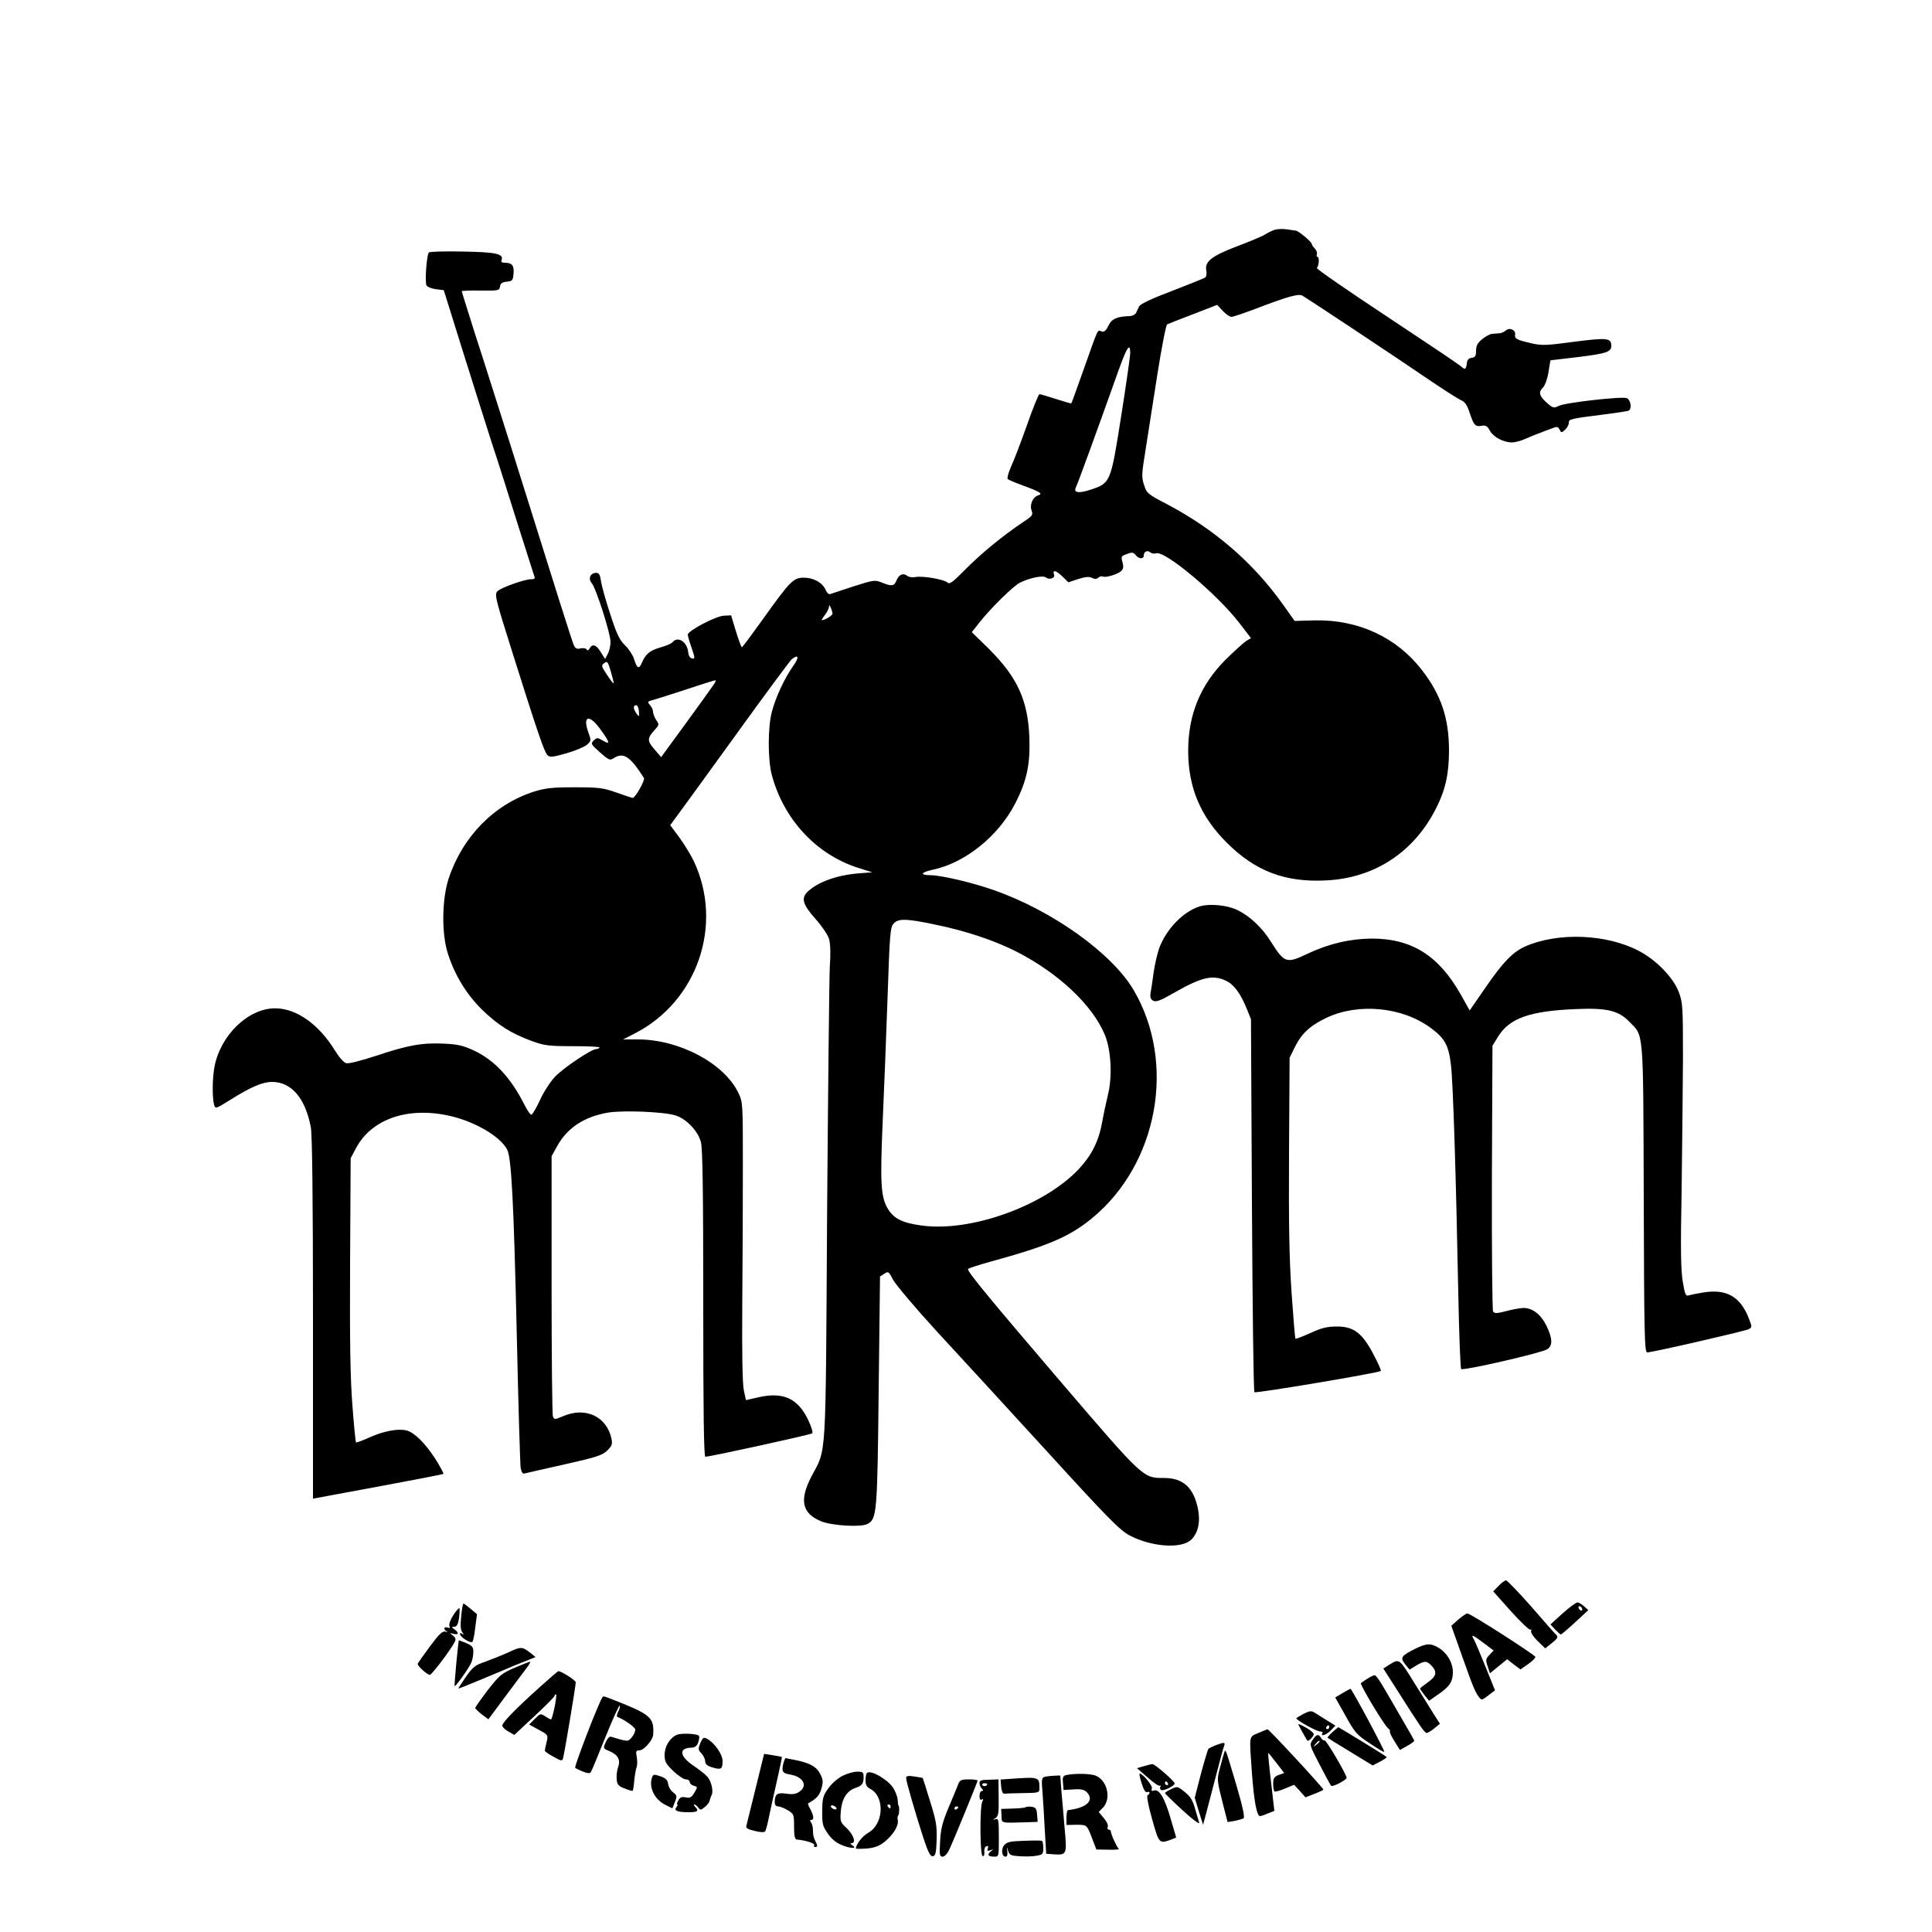 <?xml version="1.0" standalone="no"?>
<!DOCTYPE svg PUBLIC "-//W3C//DTD SVG 20010904//EN"
 "http://www.w3.org/TR/2001/REC-SVG-20010904/DTD/svg10.dtd">
<svg version="1.0" xmlns="http://www.w3.org/2000/svg"
 width="1000pt" height="1000pt" viewBox="0 0 1000 1000"
 preserveAspectRatio="xMidYMid meet">
<g transform="translate(0,1000) scale(0.1,-0.1)"
fill="#000000" stroke="none">
<path d="M6599 8811 c-14 -5 -37 -15 -50 -24 -13 -9 -78 -36 -144 -61 -134
-51 -171 -80 -161 -127 3 -17 0 -31 -7 -36 -6 -4 -83 -35 -171 -69 -106 -40
-163 -67 -170 -80 -5 -10 -12 -26 -16 -34 -4 -8 -18 -15 -31 -16 -68 -2 -95
-14 -112 -50 -13 -27 -22 -34 -36 -29 -22 7 -14 23 -93 -200 -33 -93 -61 -171
-63 -173 -1 -1 -37 9 -80 23 -43 14 -81 25 -85 25 -4 0 -34 -73 -65 -162 -32
-90 -69 -187 -83 -216 -13 -30 -20 -57 -16 -62 5 -4 43 -20 84 -35 87 -32 99
-41 73 -49 -28 -9 -45 -50 -33 -80 8 -22 3 -27 -48 -61 -98 -65 -214 -160
-296 -243 -65 -66 -81 -78 -92 -67 -17 16 -130 36 -167 28 -15 -3 -34 0 -42 7
-20 16 -43 6 -55 -25 -11 -29 -26 -31 -76 -10 -35 14 -42 13 -143 -19 -58 -19
-113 -37 -121 -40 -10 -4 -19 3 -27 22 -17 37 -62 62 -113 62 -53 0 -71 -18
-210 -213 -58 -81 -107 -147 -110 -147 -3 0 -17 37 -31 83 l-25 82 -39 -2
c-42 -3 -185 -78 -185 -98 0 -7 9 -38 20 -69 18 -53 18 -57 2 -54 -11 2 -18
14 -20 33 -6 54 -54 84 -81 51 -6 -7 -33 -19 -59 -26 -57 -16 -80 -34 -99 -79
-16 -37 -25 -33 -42 20 -6 19 -27 51 -46 69 -29 28 -43 58 -76 160 -23 69 -44
145 -48 170 -5 35 -10 45 -25 45 -30 0 -43 -30 -24 -52 22 -24 98 -261 98
-305 0 -20 -6 -48 -14 -62 l-14 -27 -22 35 c-23 39 -44 46 -58 20 -6 -11 -11
-13 -16 -5 -4 6 -18 8 -31 5 -19 -5 -27 -1 -35 17 -10 23 -75 228 -329 1039
-62 195 -143 452 -182 571 -38 120 -69 219 -69 222 0 2 44 4 98 3 93 -1 97 0
100 21 2 16 11 23 35 25 29 3 32 6 35 42 4 42 -8 56 -45 56 -15 0 -21 5 -17
13 12 33 -25 42 -199 45 -93 2 -173 0 -177 -5 -12 -12 -22 -156 -12 -171 5 -8
27 -16 49 -19 l40 -5 88 -282 c48 -154 118 -375 155 -491 38 -115 103 -320
145 -455 43 -135 80 -250 82 -257 3 -7 -3 -11 -14 -11 -30 3 -162 -44 -179
-63 -15 -16 -9 -40 75 -306 135 -429 168 -524 184 -541 14 -13 24 -12 99 9 45
13 93 33 106 44 22 20 23 21 7 65 -31 87 6 95 64 13 49 -67 51 -80 11 -56 -28
16 -31 16 -47 0 -16 -16 -15 -19 32 -61 47 -41 52 -43 72 -30 50 32 85 9 156
-103 7 -11 -45 -103 -58 -103 -3 0 -40 12 -82 27 -70 25 -92 28 -218 28 -117
0 -151 -4 -210 -22 -207 -66 -371 -233 -443 -451 -35 -108 -37 -284 -4 -387
35 -111 96 -211 176 -290 82 -80 153 -125 258 -163 66 -24 86 -27 215 -27 77
0 139 -3 136 -7 -2 -5 -10 -8 -17 -8 -25 0 -174 -100 -215 -145 -24 -26 -59
-80 -77 -121 -19 -41 -39 -74 -44 -74 -5 0 -22 24 -36 53 -71 140 -155 230
-262 280 -54 25 -83 32 -153 35 -112 6 -189 -8 -353 -63 -77 -25 -142 -42
-154 -38 -13 3 -37 31 -58 65 -84 137 -200 219 -310 219 -139 0 -283 -139
-314 -303 -11 -56 -12 -160 -2 -196 7 -22 8 -22 82 24 108 68 169 94 218 94
101 0 173 -85 201 -236 7 -38 11 -375 11 -989 l0 -932 335 62 c184 34 337 64
340 66 2 3 -17 39 -43 80 -53 81 -108 135 -148 145 -43 11 -118 -3 -189 -35
-38 -17 -70 -29 -72 -27 -3 2 -11 89 -19 192 -11 141 -14 325 -12 734 l3 545
27 51 c79 150 264 216 478 170 133 -28 269 -107 305 -176 22 -43 34 -265 50
-965 8 -357 17 -665 20 -683 5 -25 10 -32 23 -28 9 2 103 24 207 47 164 37
194 47 218 71 24 24 28 33 22 61 -24 115 -134 167 -250 117 -43 -18 -46 -19
-53 -2 -4 9 -7 316 -7 682 l0 665 29 53 c52 94 140 152 262 173 78 13 285 5
349 -14 57 -17 119 -82 133 -139 9 -34 12 -268 12 -837 0 -563 3 -791 11 -791
25 0 545 114 553 121 5 5 -5 36 -23 74 -54 109 -130 142 -258 112 l-62 -14
-11 51 c-7 33 -10 187 -8 446 2 217 3 541 3 720 0 324 0 325 -24 375 -75 153
-306 275 -520 275 l-76 0 59 30 c326 166 463 565 306 895 -16 33 -50 88 -75
122 l-46 62 39 53 c22 29 160 220 307 423 147 204 275 376 283 383 36 28 40
10 7 -36 -44 -62 -90 -160 -110 -237 -21 -79 -21 -244 -1 -323 61 -232 231
-416 451 -485 l70 -22 -76 -6 c-107 -9 -204 -44 -256 -92 -38 -34 -30 -67 37
-142 33 -37 65 -84 71 -105 7 -23 9 -76 4 -145 -3 -61 -9 -636 -14 -1280 -8
-1306 -2 -1207 -81 -1357 -64 -124 -49 -192 52 -233 57 -22 205 -31 238 -13
49 26 51 56 58 692 l7 589 22 14 c21 14 23 12 45 -30 13 -25 113 -144 223
-264 111 -120 368 -400 572 -623 320 -351 379 -410 429 -437 114 -60 268 -71
319 -23 36 34 49 92 36 158 -22 112 -77 162 -175 162 -111 0 -104 -6 -541 504
-360 421 -474 559 -475 577 0 4 53 21 118 39 299 82 408 129 525 225 341 281
436 803 215 1180 -112 191 -423 413 -725 518 -110 39 -273 77 -327 77 -56 0
-50 15 11 28 168 35 341 174 428 344 60 116 78 203 73 342 -8 193 -62 310
-210 458 l-88 86 42 53 c55 70 174 187 207 203 52 26 120 39 135 27 17 -14 49
-3 42 14 -10 27 9 24 41 -7 l33 -32 51 17 c38 12 57 13 71 6 14 -7 23 -7 33 1
8 7 18 9 23 6 13 -8 79 12 96 29 11 11 12 23 6 45 -8 28 -6 32 16 40 34 13 39
13 54 -5 16 -19 40 -19 40 -1 0 21 19 30 34 17 7 -6 21 -8 30 -5 44 17 317
-212 432 -362 l59 -77 -25 -15 c-14 -9 -61 -52 -106 -96 -130 -130 -194 -284
-194 -472 0 -189 63 -339 199 -475 148 -148 302 -207 515 -196 251 12 456 147
570 375 47 93 66 176 66 297 0 168 -41 289 -141 418 -130 168 -328 260 -551
256 l-107 -3 -61 86 c-154 216 -353 388 -599 518 -100 52 -106 57 -119 99 -14
41 -13 57 7 180 12 75 39 251 61 390 22 140 45 258 51 262 6 3 66 27 135 53
l124 48 29 -31 c16 -17 36 -31 45 -31 9 0 64 19 123 41 164 63 223 80 244 69
26 -15 493 -324 653 -434 77 -52 152 -100 167 -107 21 -8 32 -24 45 -63 22
-67 30 -76 62 -70 22 4 30 0 44 -26 19 -33 70 -60 115 -60 14 0 45 8 67 18 23
10 56 24 74 30 17 7 46 18 63 24 27 11 32 11 41 -5 9 -18 11 -18 29 -1 10 9
19 25 19 35 0 20 4 21 183 44 65 8 123 17 128 20 16 11 10 54 -10 64 -21 11
-322 -23 -353 -40 -26 -13 -30 -12 -66 20 -36 34 -40 52 -14 77 9 10 22 45 27
78 l10 61 144 17 c145 18 171 26 171 58 0 41 -21 43 -193 21 -148 -20 -168
-20 -224 -7 -73 17 -84 23 -81 43 5 24 -27 40 -47 23 -10 -8 -25 -15 -34 -15
-9 -1 -26 -2 -38 -3 -12 -1 -35 -14 -52 -28 -23 -19 -31 -34 -31 -59 0 -27 -4
-34 -22 -37 -17 -2 -24 -11 -26 -30 -4 -32 -9 -34 -34 -11 -10 9 -183 125
-384 258 -200 132 -362 244 -358 248 11 11 14 57 4 57 -5 0 -7 6 -4 14 3 7 -2
20 -10 29 -9 9 -16 19 -16 24 -1 11 -66 66 -82 69 -7 1 -29 4 -48 7 -19 3 -47
2 -61 -2z m-749 -639 c0 -15 -21 -162 -47 -327 -54 -343 -55 -345 -156 -379
-63 -21 -93 -17 -78 12 9 17 112 300 222 609 42 117 59 142 59 85z m-1541
-1348 c1 -9 -39 -34 -55 -34 -3 0 4 12 15 26 12 15 21 34 22 43 0 12 2 11 9
-4 5 -11 9 -25 9 -31z m-1133 -361 c-2 -2 -17 18 -34 44 -30 45 -31 49 -14 61
15 12 19 7 34 -45 9 -31 16 -59 14 -60z m512 -15 c-12 -18 -77 -108 -144 -200
l-122 -167 -35 41 c-39 45 -38 57 6 105 19 21 19 24 3 47 -9 14 -16 33 -16 42
0 10 -7 25 -16 35 -15 17 -13 18 23 28 21 6 99 31 173 55 74 25 139 45 143 45
5 1 -2 -14 -15 -31z m-381 -130 c2 -29 1 -30 -12 -12 -18 24 -19 44 -2 44 6 0
13 -14 14 -32z m1535 -1104 c157 -32 302 -81 414 -137 222 -112 402 -282 464
-437 31 -77 38 -212 15 -305 -9 -38 -23 -102 -30 -142 -18 -101 -55 -173 -122
-245 -181 -191 -561 -327 -815 -291 -100 14 -143 36 -174 89 -35 60 -39 132
-25 455 7 151 18 437 25 636 11 329 14 364 31 382 24 28 66 27 217 -5z"/>
<path d="M6211 5309 c-85 -26 -172 -115 -210 -214 -10 -28 -24 -86 -30 -130
-6 -44 -13 -92 -16 -107 -3 -20 1 -30 14 -38 15 -7 36 0 102 38 148 85 206 99
276 65 39 -18 74 -65 106 -144 l22 -54 5 -962 c3 -529 8 -965 13 -969 7 -7
644 100 654 110 3 3 -15 42 -39 88 -58 110 -103 143 -191 142 -48 0 -79 -8
-135 -34 -40 -18 -74 -31 -77 -29 -2 3 -11 110 -20 239 -12 179 -15 353 -13
725 l3 490 28 57 c34 69 80 111 165 151 166 77 391 55 538 -54 72 -53 92 -89
104 -190 11 -91 26 -563 38 -1181 4 -213 11 -390 15 -394 10 -10 415 83 445
102 30 19 28 57 -4 123 -29 58 -72 91 -118 91 -15 0 -55 -7 -89 -16 -49 -13
-62 -13 -69 -2 -4 7 -7 319 -6 694 l3 681 30 49 c59 94 163 131 400 141 161 7
221 -7 277 -64 77 -79 73 -23 76 -915 2 -710 4 -798 18 -798 27 0 505 110 525
120 18 10 18 12 2 53 -44 116 -116 157 -238 137 -31 -5 -65 -12 -75 -15 -15
-5 -19 6 -30 71 -10 58 -12 167 -6 472 3 219 6 526 7 683 0 271 -1 289 -22
345 -28 74 -116 165 -206 212 -167 88 -419 98 -589 23 -64 -29 -114 -80 -204
-211 l-83 -120 -46 82 c-114 202 -254 290 -461 290 -112 -1 -220 -26 -329 -77
-113 -54 -122 -51 -193 61 -45 73 -110 133 -174 164 -51 25 -144 34 -193 19z"/>
<path d="M7756 1791 l-27 -28 91 -102 c50 -56 96 -99 101 -96 5 3 6 0 4 -7 -3
-8 12 -31 34 -52 l39 -38 35 28 c27 21 32 30 24 40 -7 6 -66 73 -131 148 -66
75 -125 136 -131 136 -6 0 -24 -13 -39 -29z"/>
<path d="M8089 1650 l-64 -58 24 -26 c14 -14 27 -26 30 -26 3 0 37 29 74 63
l68 63 -21 19 c-12 11 -27 20 -34 21 -7 1 -41 -24 -77 -56z m101 19 c0 -6 -4
-7 -10 -4 -5 3 -10 11 -10 16 0 6 5 7 10 4 6 -3 10 -11 10 -16z"/>
<path d="M2387 1633 c-5 -46 -3 -71 6 -82 10 -12 9 -13 -2 -7 -9 6 -12 4 -9
-5 6 -17 55 -46 63 -37 4 4 11 37 15 75 l9 68 -32 27 c-18 15 -35 28 -38 28
-3 0 -9 -30 -12 -67z"/>
<path d="M2347 1641 c-15 -22 -24 -47 -21 -56 5 -11 2 -14 -10 -9 -19 7 -22
-12 -3 -20 6 -3 3 -4 -8 -1 -16 3 -33 -14 -80 -77 -33 -45 -61 -85 -63 -89 -4
-10 49 -58 63 -58 10 0 111 134 129 171 7 14 4 22 -10 33 -18 13 -18 14 4 8
26 -6 29 5 5 23 -17 12 -17 13 -1 14 12 0 19 12 24 45 3 25 4 48 2 51 -3 2
-17 -13 -31 -35z"/>
<path d="M7548 1617 l-36 -32 55 -155 c59 -166 67 -185 88 -214 13 -17 15 -17
48 8 l35 27 -49 122 c-27 67 -54 130 -59 139 -18 31 -11 29 45 -13 l56 -42
-22 -23 c-19 -20 -20 -26 -9 -59 l12 -36 44 36 45 37 34 -27 35 -26 40 28 c22
15 38 32 37 37 -4 12 -338 226 -352 225 -5 0 -26 -14 -47 -32z"/>
<path d="M2362 1393 c-6 -64 -10 -118 -9 -120 5 -5 77 97 87 123 6 14 10 38
10 55 0 24 -6 31 -36 44 -20 8 -37 15 -39 15 -1 0 -7 -53 -13 -117z"/>
<path d="M7323 1465 c-71 -36 -77 -45 -50 -79 l23 -28 34 21 c44 26 54 26 80
-1 30 -32 25 -55 -20 -86 -21 -15 -39 -29 -40 -32 0 -3 11 -18 23 -34 l24 -29
46 32 c60 41 77 67 77 116 0 49 -29 98 -72 125 -43 26 -64 25 -125 -5z"/>
<path d="M2635 1449 c-33 -15 -88 -37 -121 -49 -55 -19 -66 -27 -103 -80 -23
-33 -40 -60 -38 -60 5 0 169 68 242 99 22 10 66 28 99 41 l58 23 -23 19 c-46
36 -52 36 -114 7z"/>
<path d="M7197 1387 l-37 -23 76 -119 c116 -183 138 -215 149 -215 6 1 23 11
39 24 l29 24 -37 58 c-20 33 -62 100 -94 151 -79 128 -79 128 -125 100z"/>
<path d="M2662 1367 c-67 -29 -78 -39 -138 -116 -35 -46 -64 -87 -64 -91 0 -4
15 -19 34 -34 l34 -25 83 112 c46 62 96 129 112 150 16 20 25 37 20 36 -4 0
-41 -15 -81 -32z"/>
<path d="M2800 1273 c-125 -112 -200 -188 -200 -204 0 -8 14 -22 31 -31 l31
-18 104 97 c57 53 104 100 104 105 0 4 4 8 8 8 7 0 -15 -114 -25 -129 -1 -2
-14 4 -29 14 -26 17 -27 17 -56 -12 l-29 -29 49 -27 c50 -27 50 -27 41 -65 -5
-20 -9 -40 -9 -44 0 -3 20 -18 45 -31 39 -22 45 -23 49 -9 7 22 66 376 66 394
0 11 -74 58 -90 58 -3 0 -43 -35 -90 -77z"/>
<path d="M7077 1311 c-15 -10 -30 -20 -33 -23 -6 -7 121 -219 141 -234 8 -6
12 -13 9 -16 -3 -3 8 -26 24 -51 l28 -45 37 21 c20 11 37 23 37 27 0 3 -28 52
-62 110 -33 58 -77 133 -97 167 -20 35 -40 63 -46 62 -5 0 -22 -8 -38 -18z"/>
<path d="M6948 1236 l-37 -22 53 -94 c48 -87 58 -99 125 -143 40 -27 74 -47
76 -45 5 4 -169 328 -175 327 -3 -1 -22 -11 -42 -23z"/>
<path d="M3117 1213 c-22 -35 -146 -358 -140 -363 5 -4 23 -13 41 -20 26 -10
36 -10 41 -1 4 6 38 89 76 183 38 94 71 166 73 160 2 -6 -2 -21 -9 -33 -6 -13
-8 -24 -3 -26 33 -12 89 -51 92 -64 1 -9 -6 -27 -17 -40 -20 -25 -21 -25 -109
2 -7 2 -19 -10 -27 -29 -14 -32 -14 -32 20 -46 44 -19 58 -45 44 -84 -6 -17
-9 -45 -7 -62 2 -27 9 -35 41 -47 21 -9 40 -14 42 -12 2 3 6 27 8 54 3 28 8
58 12 68 4 9 4 33 1 52 -6 30 -4 35 13 35 24 0 71 54 72 83 5 84 -14 102 -174
166 -88 35 -84 34 -90 24z"/>
<path d="M6747 1129 c-20 -11 -37 -21 -37 -23 0 -10 107 -69 123 -68 9 0 15
-3 12 -9 -13 -20 23 -8 44 15 l23 24 -43 27 c-24 15 -53 33 -64 40 -17 11 -27
10 -58 -6z m133 -69 c0 -5 -5 -10 -11 -10 -5 0 -7 5 -4 10 3 6 8 10 11 10 2 0
4 -4 4 -10z"/>
<path d="M6720 1076 c0 -4 38 -74 47 -85 5 -7 33 21 33 33 0 6 -18 21 -40 34
-22 12 -40 20 -40 18z"/>
<path d="M6896 1034 c-15 -14 -27 -27 -24 -29 2 -2 55 -35 118 -73 l115 -70
38 20 c22 11 37 22 34 24 -5 6 -247 154 -250 154 -1 0 -15 -12 -31 -26z"/>
<path d="M6513 1030 c-50 -22 -47 -6 -33 -209 11 -145 25 -221 42 -221 5 0 23
6 41 14 l33 13 -17 149 c-10 82 -16 150 -15 151 1 1 20 -22 42 -51 l41 -53
-28 -10 c-24 -9 -29 -17 -29 -45 0 -19 3 -37 6 -40 3 -4 27 3 54 14 l48 20 30
-32 29 -33 46 18 c26 10 47 20 47 22 0 8 -282 313 -289 312 -3 0 -25 -9 -48
-19z"/>
<path d="M3504 1021 c-37 -16 -64 -60 -64 -104 0 -35 6 -46 45 -84 25 -24 54
-43 65 -43 11 0 20 -6 20 -14 0 -7 9 -16 21 -19 20 -6 21 -6 3 -36 -15 -25
-22 -29 -45 -24 -21 4 -30 0 -38 -16 -7 -12 -9 -21 -5 -21 3 0 1 -6 -5 -14
-15 -18 5 -26 65 -26 45 0 53 7 32 28 -7 7 -8 12 -4 12 5 0 14 -7 20 -16 11
-14 14 -14 34 3 13 10 24 25 25 33 2 8 6 20 9 26 13 20 0 76 -22 99 -12 13
-44 38 -71 56 -72 49 -77 91 -12 93 21 1 30 8 37 28 5 15 7 30 3 34 -11 11
-91 14 -113 5z"/>
<path d="M6794 994 c-17 -24 -16 -27 36 -127 29 -56 56 -106 60 -110 7 -8 80
30 80 41 0 17 -106 197 -114 194 -5 -2 -13 3 -18 12 -13 23 -25 20 -44 -10z
m36 -8 c0 -2 -8 -10 -17 -17 -16 -13 -17 -12 -4 4 13 16 21 21 21 13z"/>
<path d="M3625 978 c-12 -30 -12 -35 6 -54 10 -11 19 -29 19 -40 0 -15 10 -24
37 -32 46 -14 53 -9 53 33 0 35 -42 95 -82 116 -16 8 -21 5 -33 -23z"/>
<path d="M6293 967 c-17 -7 -34 -15 -38 -18 -3 -4 -21 -63 -39 -130 l-32 -124
21 -70 22 -70 11 40 c6 22 29 110 51 195 22 86 43 164 47 173 7 20 1 20 -43 4z"/>
<path d="M6337 930 c-3 -8 -13 -44 -22 -79 -17 -63 -16 -64 11 -173 l28 -109
36 6 c19 4 40 10 46 13 8 5 -3 57 -35 167 -59 198 -57 194 -64 175z"/>
<path d="M3911 743 c-24 -98 -46 -185 -48 -194 -3 -11 8 -18 44 -26 33 -8 50
-8 54 -1 4 6 14 45 22 87 9 42 27 125 41 185 14 61 24 111 23 112 -1 1 -22 5
-47 9 l-45 7 -44 -179z"/>
<path d="M4056 878 c-12 -47 -8 -56 34 -63 69 -12 93 -59 46 -90 -17 -11 -35
-14 -66 -9 -46 7 -60 -2 -60 -43 0 -15 6 -23 18 -23 9 0 32 -9 50 -20 31 -19
32 -22 32 -85 0 -45 4 -65 13 -66 49 -5 97 -20 91 -30 -3 -5 0 -9 5 -9 14 0
14 6 0 33 -7 12 -12 35 -11 51 0 17 -4 36 -10 43 -7 9 -7 13 1 13 15 0 14 20
-4 54 -9 16 -14 30 -13 31 44 25 59 41 69 75 10 34 10 46 -4 75 -19 39 -50 58
-125 74 -29 6 -54 11 -56 11 -2 0 -6 -10 -10 -22z"/>
<path d="M5920 858 l-35 -10 55 -48 c30 -27 58 -46 64 -43 5 3 6 1 2 -5 -3 -6
-2 -13 4 -17 11 -7 70 21 70 34 0 11 -103 101 -115 100 -5 0 -26 -5 -45 -11z
m125 -88 c3 -5 1 -10 -4 -10 -6 0 -11 5 -11 10 0 6 2 10 4 10 3 0 8 -4 11 -10z"/>
<path d="M4360 808 c-26 -14 -57 -41 -74 -66 -26 -37 -30 -51 -30 -116 -1 -67
2 -78 29 -117 23 -32 44 -48 79 -62 47 -17 75 -15 46 3 -10 7 -11 10 -2 10 24
0 11 42 -24 76 -35 32 -36 36 -32 89 5 64 31 105 74 120 36 12 44 22 44 58 0
24 -4 27 -33 27 -18 0 -53 -10 -77 -22z m-30 -169 c0 -4 -7 -6 -15 -3 -8 4
-15 10 -15 15 0 4 7 6 15 3 8 -4 15 -10 15 -15z"/>
<path d="M4487 823 c-4 -3 -7 -21 -7 -38 0 -24 6 -35 26 -45 75 -41 68 -183
-13 -227 -28 -15 -63 -60 -63 -81 0 -2 24 -2 54 0 40 3 65 12 91 32 46 36 77
84 72 114 -3 12 -1 24 3 27 5 3 6 50 0 50 -1 0 -3 14 -4 32 -2 17 -13 45 -25
62 -31 44 -117 92 -134 74z m123 -173 c0 -5 -2 -10 -4 -10 -3 0 -8 5 -11 10
-3 6 -1 10 4 10 6 0 11 -4 11 -10z"/>
<path d="M3376 803 c-20 -51 10 -115 66 -144 l38 -19 13 32 c12 30 12 34 -9
51 -13 9 -24 29 -26 44 -2 20 -12 29 -40 39 -31 11 -37 10 -42 -3z"/>
<path d="M5522 813 c-20 -4 -23 -10 -20 -41 l3 -37 51 3 c37 3 55 -1 68 -13
43 -43 2 -83 -96 -94 -5 -1 -8 -18 -8 -39 l0 -38 51 1 c56 0 55 1 85 -79 l19
-49 62 -1 c33 -1 58 1 54 4 -9 7 -41 75 -41 89 0 6 -5 11 -11 11 -6 0 -9 7 -5
15 3 8 -6 28 -21 45 l-26 31 23 24 c42 45 22 137 -36 163 -24 12 -105 14 -152
5z"/>
<path d="M5909 770 c10 -33 20 -49 28 -46 7 3 13 1 13 -3 0 -5 -5 -11 -10 -13
-6 -2 3 -52 23 -123 37 -130 36 -130 103 -105 l22 9 -30 102 c-30 104 -59 152
-87 141 -10 -4 -13 -1 -9 10 6 14 -47 78 -63 78 -3 0 1 -23 10 -50z"/>
<path d="M4690 797 c0 -17 49 -186 91 -315 24 -72 35 -92 48 -90 13 3 17 18
19 85 2 72 -2 98 -34 200 -20 65 -37 119 -38 120 0 1 -20 4 -43 8 -33 5 -43 3
-43 -8z"/>
<path d="M5407 803 c-15 -4 -17 -13 -11 -81 3 -42 9 -131 12 -197 l7 -120 40
-3 c66 -4 68 0 56 129 -5 63 -13 151 -17 197 l-6 82 -32 -1 c-17 -1 -39 -3
-49 -6z"/>
<path d="M5232 793 l-53 -4 3 -37 c2 -22 8 -37 16 -36 6 1 50 2 97 3 83 1 85
2 85 25 0 59 -1 59 -148 49z"/>
<path d="M4961 768 c-5 -13 -27 -67 -50 -121 -33 -79 -42 -114 -45 -178 -4
-70 -3 -79 13 -79 10 0 25 15 35 38 22 46 146 349 146 356 0 3 -20 6 -45 6
-38 0 -47 -4 -54 -22z m-1 -122 c0 -3 -4 -8 -10 -11 -5 -3 -10 -1 -10 4 0 6 5
11 10 11 6 0 10 -2 10 -4z"/>
<path d="M5070 771 c0 -9 5 -22 12 -29 9 -9 9 -12 0 -12 -7 0 -12 -12 -12 -26
0 -17 4 -23 12 -18 8 5 9 2 2 -12 -13 -28 -12 -276 2 -281 7 -2 10 6 9 21 -2
14 3 27 10 30 10 3 12 0 8 -11 -5 -13 -2 -15 13 -10 18 7 18 6 2 -6 -21 -17
-13 -27 19 -27 23 0 23 2 23 100 0 90 -2 99 -17 94 -17 -5 -17 -5 0 6 15 10
17 25 16 105 l-1 95 -49 -2 c-39 0 -49 -4 -49 -17z m40 -5 c0 -11 -19 -15 -25
-6 -3 5 1 10 9 10 9 0 16 -2 16 -4z"/>
<path d="M6063 740 c-18 -8 -33 -18 -33 -21 0 -3 41 -43 91 -89 51 -47 89 -75
86 -64 -3 10 -13 44 -22 74 -11 41 -25 63 -53 85 -36 29 -38 30 -69 15z"/>
<path d="M5309 646 c-3 -3 -32 -6 -66 -7 l-61 -2 2 -36 c1 -39 -7 -37 129 -33
l58 2 -3 38 c-3 31 -7 37 -28 40 -14 2 -28 1 -31 -2z"/>
<path d="M5300 472 c-70 -2 -88 -6 -102 -22 -18 -22 -13 -60 7 -60 8 0 11 10
9 28 -4 26 -3 26 4 2 7 -22 14 -25 61 -28 30 -2 69 -1 87 3 31 5 34 9 34 40 0
19 -3 35 -7 37 -5 2 -46 2 -93 0z"/>
</g>
</svg>
